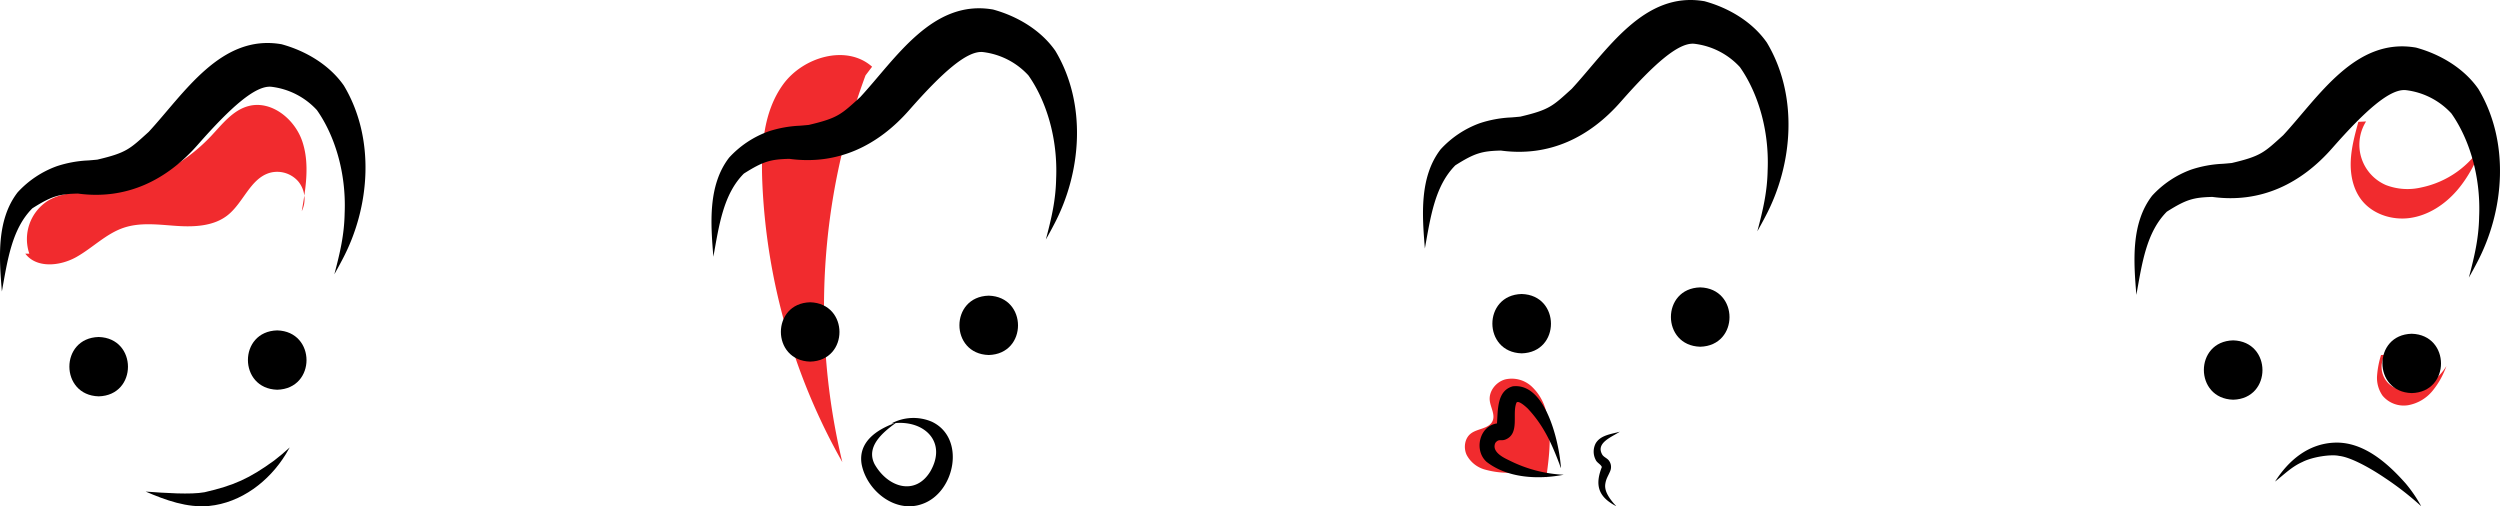 <svg xmlns="http://www.w3.org/2000/svg" data-name="Layer 1" width="891.653" height="180.572" viewBox="0 0 891.653 180.572" xmlns:xlink="http://www.w3.org/1999/xlink"><path d="M1015.113,498.557a11.188,11.188,0,0,1-6.563-.44,8.171,8.171,0,0,1-3.716-11.848l-1.435.071a32.92,32.92,0,0,0-1.418,7.359,11.063,11.063,0,0,0,1.939,7.105,9.8,9.8,0,0,0,9.15,3.429,14.589,14.589,0,0,0,8.66-5.077,29.26,29.26,0,0,0,4.979-8.901A17.575,17.575,0,0,1,1015.113,498.557Z" transform="translate(-154.174 -359.714)" fill="#f12b2e"/><path d="M1017.744,426.571a21.429,21.429,0,0,1-12.571-.843,15.651,15.651,0,0,1-7.117-22.694l-2.748.135c-1.263,4.626-2.534,9.302-2.717,14.096s.82,9.783,3.713,13.609c3.949,5.221,11.048,7.516,17.525,6.569s12.292-4.784,16.587-9.725c4.294-4.939,7.205-10.933,9.537-17.049A33.662,33.662,0,0,1,1017.744,426.571Z" transform="translate(-154.174 -359.714)" fill="#f12b2e"/><path d="M705.676,530.071l.532-.976-.397-.021Q705.743,529.573,705.676,530.071Z" transform="translate(-154.174 -359.714)" fill="#f12b2e"/><path d="M705.523,506.076a17.998,17.998,0,0,0-5.122-8.574,10.452,10.452,0,0,0-9.399-2.463c-3.25.909-5.857,4.16-5.492,7.515.273,2.511,2.033,5.061.985,7.36-1.259,2.76-5.298,2.576-7.711,4.416-2.23,1.699-2.696,5.09-1.515,7.634a10.493,10.493,0,0,0,6.338,5.173,31.128,31.128,0,0,0,8.298,1.198q6.953.37,13.906.74C706.846,521.394,707.736,513.481,705.523,506.076Z" transform="translate(-154.174 -359.714)" fill="#f12b2e"/><path d="M261.796,435.043a9.748,9.748,0,0,0,.913-5.55C262.435,431.355,262.118,433.209,261.796,435.043Z" transform="translate(-154.174 -359.714)" fill="#f12b2e"/><path d="M261.97,410.079c-2.706-7.967-11.059-14.694-19.19-12.528-5.635,1.501-9.431,6.561-13.431,10.804a63.046,63.046,0,0,1-39.405,19.307c-6.467.625-13.402.35-18.905,3.802a16.217,16.217,0,0,0-6.407,18.73l-1.441-.019c3.995,5.317,12.406,4.476,18.204,1.219,5.798-3.257,10.612-8.336,16.917-10.453,6.008-2.018,12.541-1.076,18.866-.654,6.324.422,13.206.123,18.178-3.807,5.638-4.456,8.058-13.003,14.934-15.096a9.953,9.953,0,0,1,10.258,3.035,9.729,9.729,0,0,1,2.163,5.075C263.676,422.938,264.079,416.284,261.97,410.079Z" transform="translate(-154.174 -359.714)" fill="#f12b2e"/><path d="M426.069,424.923a221.679,221.679,0,0,0,28.531,99.612,237.709,237.709,0,0,1,8.271-137.932l2.345-3.094c-9.105-8.082-24.64-3.512-31.768,6.358C426.321,399.736,425.559,412.759,426.069,424.923Z" transform="translate(-154.174 -359.714)" fill="#f12b2e"/><path d="M189.368,479.909c-13.949.346-13.912,20.782.001,21.165C203.319,500.729,203.282,480.293,189.368,479.909Z" transform="translate(-154.174 -359.714)"/><path d="M253.048,477.551c-13.949.346-13.913,20.782,0,21.165C266.998,498.37,266.961,477.934,253.048,477.551Z" transform="translate(-154.174 -359.714)"/><path d="M251.971,523.957c-8.867,6.452-14.431,8.921-24.828,11.315-4.89.914-14.277.269-21.023-.231,7.126,3.05,14.726,5.854,22.605,5.129,11.459-1.128,21.459-8.799,27.363-18.433.493-.803.959-1.624,1.423-2.442C255.793,520.88,253.515,522.802,251.971,523.957Z" transform="translate(-154.174 -359.714)"/><path d="M276.799,390.213c-5.18-7.408-13.583-12.352-22.193-14.717-21.632-3.795-34.7,17.511-47.392,31.246-6.794,6.146-7.854,7.438-18.364,9.912-.754.07-2.811.269-3.423.292a41.465,41.465,0,0,0-11.002,2.049,35.235,35.235,0,0,0-13.973,9.333c-7.615,9.9-6.578,23.568-5.608,35.348,2.011-11.127,3.523-22.296,10.872-29.669,6.924-4.391,9.54-5.087,16.227-5.26,17.223,2.354,31.681-4.698,42.886-17.546,11.592-13.168,20.386-21.047,26.06-20.545a26.251,26.251,0,0,1,16.309,8.321c6.333,8.981,10.524,22.349,9.898,36.801-.14,7.639-1.608,13.965-3.671,21.757.97-1.712,1.918-3.44,2.825-5.187C286.298,433.476,288.052,408.933,276.799,390.213Z" transform="translate(-154.174 -359.714)"/><path d="M443.132,467.524c-13.949.346-13.912,20.782.001,21.165C457.082,488.344,457.046,467.908,443.132,467.524Z" transform="translate(-154.174 -359.714)"/><path d="M506.812,465.166c-13.949.346-13.913,20.782,0,21.165C520.761,485.985,520.725,465.549,506.812,465.166Z" transform="translate(-154.174 -359.714)"/><path d="M486.53,510.131a16.686,16.686,0,0,0-14.451.632c.389-.061.769-.083,1.152-.122-6.442,2.368-13.005,6.757-11.763,14.55,1.738,9.475,12.063,17.858,21.752,14.231C494.847,535.283,498.705,515.898,486.53,510.131Zm-.504,17.655c-5.322,8.856-15.125,5.869-19.892-2.465-3.249-6.264,2.832-11.357,7.482-14.72C484.109,509.758,491.919,517.485,486.025,527.786Z" transform="translate(-154.174 -359.714)"/><path d="M530.563,377.829c-5.18-7.408-13.583-12.352-22.193-14.717-21.632-3.795-34.7,17.511-47.392,31.246-6.794,6.146-7.854,7.438-18.364,9.912-.754.07-2.811.269-3.423.292a41.465,41.465,0,0,0-11.002,2.049,35.235,35.235,0,0,0-13.973,9.333c-7.615,9.9-6.578,23.568-5.608,35.348,2.011-11.127,3.523-22.296,10.872-29.669,6.924-4.391,9.54-5.087,16.227-5.26,17.223,2.354,31.681-4.698,42.886-17.546,11.592-13.168,20.386-21.047,26.06-20.545A26.251,26.251,0,0,1,520.961,386.592c6.333,8.981,10.524,22.349,9.898,36.801-.14,7.639-1.608,13.965-3.671,21.757.97-1.712,1.918-3.44,2.825-5.187C540.061,421.091,541.815,396.548,530.563,377.829Z" transform="translate(-154.174 -359.714)"/><path d="M950.659,481.108c-13.949.346-13.912,20.782.001,21.165C964.61,501.928,964.573,481.492,950.659,481.108Z" transform="translate(-154.174 -359.714)"/><path d="M1014.339,478.75c-13.949.346-13.913,20.782,0,21.165C1028.289,499.569,1028.252,479.133,1014.339,478.75Z" transform="translate(-154.174 -359.714)"/><path d="M1038.09,391.412c-5.18-7.408-13.583-12.352-22.193-14.717-21.632-3.795-34.7,17.511-47.392,31.246-6.794,6.146-7.854,7.438-18.364,9.912-.754.07-2.811.269-3.423.292a41.465,41.465,0,0,0-11.002,2.049,35.235,35.235,0,0,0-13.973,9.333c-7.615,9.9-6.578,23.568-5.608,35.348,2.011-11.127,3.523-22.296,10.872-29.669,6.924-4.391,9.54-5.087,16.227-5.26,17.223,2.354,31.681-4.698,42.886-17.546,11.592-13.168,20.386-21.047,26.06-20.545a26.251,26.251,0,0,1,16.309,8.321c6.333,8.981,10.524,22.349,9.898,36.801-.14,7.639-1.608,13.965-3.671,21.757.97-1.712,1.918-3.44,2.825-5.187C1047.589,434.675,1049.342,410.132,1038.09,391.412Z" transform="translate(-154.174 -359.714)"/><path d="M1012.193,532.161c-6.444-7.278-15.13-15.026-25.457-14.567-9.304.39-16.347,6.33-21.145,13.891,3.229-2.529,5.933-5.31,9.717-6.978,3.606-1.867,10.254-2.835,13.126-2.194,4.039.445,10.8,4.113,16.28,7.823a106.082,106.082,0,0,1,13.026,10.149A50.203,50.203,0,0,0,1012.193,532.161Z" transform="translate(-154.174 -359.714)"/><path d="M696.895,464.572c-13.949.346-13.912,20.782.001,21.165C710.846,485.392,710.809,464.956,696.895,464.572Z" transform="translate(-154.174 -359.714)"/><path d="M760.575,462.214c-13.949.346-13.913,20.782,0,21.165C774.525,483.033,774.488,462.597,760.575,462.214Z" transform="translate(-154.174 -359.714)"/><path d="M784.326,374.876c-5.18-7.408-13.583-12.352-22.193-14.717-21.632-3.795-34.7,17.511-47.392,31.246-6.794,6.146-7.854,7.438-18.364,9.912-.754.07-2.811.269-3.423.292a41.465,41.465,0,0,0-11.002,2.049,35.235,35.235,0,0,0-13.973,9.333c-7.615,9.9-6.578,23.568-5.608,35.348,2.011-11.127,3.523-22.296,10.872-29.669,6.924-4.391,9.54-5.087,16.227-5.26,17.223,2.354,31.681-4.698,42.886-17.546,11.592-13.168,20.386-21.047,26.06-20.545a26.251,26.251,0,0,1,16.309,8.321c6.333,8.981,10.524,22.349,9.898,36.801-.14,7.639-1.608,13.965-3.671,21.757.97-1.712,1.918-3.44,2.825-5.187C793.825,418.139,795.579,393.596,784.326,374.876Z" transform="translate(-154.174 -359.714)"/><path d="M726.726,532.285c.295-1.911.996-2.756,1.727-4.507a3.802,3.802,0,0,0-.513-3.883c-.712-.834-1.576-1.065-2.209-1.885-2.69-4.311,3.361-6.444,6.178-8.329-3.007.869-6.811,1.177-8.584,4.107a6.355,6.355,0,0,0-.051,5.891c.448,1.108,1.88,1.636,2.212,2.615-1.978,5.072-1.936,9.305,2.938,12.64a16.76,16.76,0,0,0,2.267,1.352,21.237,21.237,0,0,1-2.213-2.629C727.381,536.086,726.416,534.263,726.726,532.285Z" transform="translate(-154.174 -359.714)"/><path d="M693.752,497.493c-5.706,1.547-5.291,8.373-5.665,13.243-6.262.899-8.323,9.585-3.695,13.713,7.565,5.856,18.422,6.336,27.523,4.587a47.972,47.972,0,0,1-19.39-5.087c-1.563-.764-6.527-2.902-5.024-6.264,1.277-1.654,2.038-.51,3.729-1.255,4.966-2.133,2.279-8.916,3.71-12.832.36-1.531,3.09.839,4.122,1.83,5.396,5.737,8.334,11.946,11.248,19.65.635,1.844.708,2.157.457-.045C709.897,516.314,705.217,496.209,693.752,497.493Z" transform="translate(-154.174 -359.714)"/></svg>
